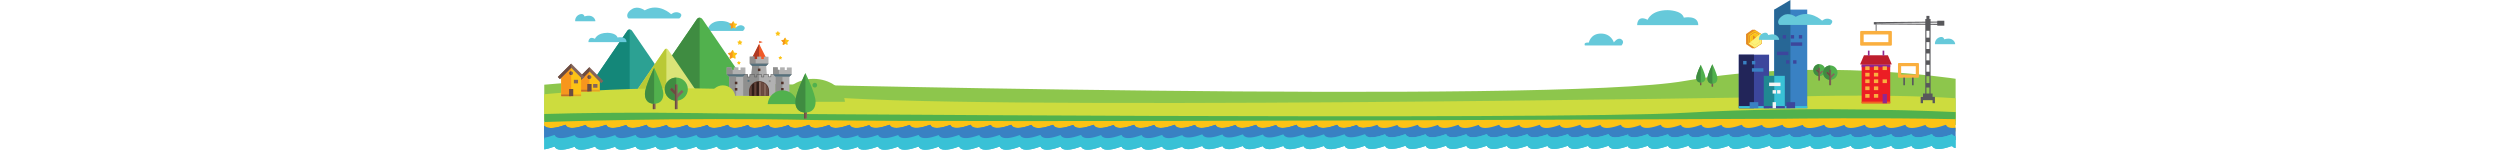 <svg height="240px" version="1.1" viewBox="0 0 4005 425" xmlns="http://www.w3.org/2000/svg">
<g fill="none" fill-rule="evenodd">
<g transform="translate(3409 84)">
<polygon points="25.706 0.378 18.055 0.378 0.727 12.542 0.758 41.117 18.055 52.994 25.775 52.994" fill="#E38B25"/>
<path d="m11.023 17.034 0.02 19.35 14.722 9.738 14.693-9.785-0.021-19.35-14.725-9.736-14.689 9.783zm-4.395 22.466-0.031-25.57 19.11-12.721 19.142 12.663 0.032 25.569-19.107 12.722-19.146-12.663z" fill="#FCC315"/>
<path d="m25.765 45.291-14.03-9.279-0.019-18.608 13.998-9.322 14.032 9.277 0.02 18.608-14.001 9.324zm-0.059-44.913-19.8 13.183 0.032 26.311 19.838 13.122 19.799-13.182-0.034-26.312-19.835-13.122zm0.062 46.574 0.765-0.509 14.001-9.324 0.617-0.411v-0.742l-0.02-18.609-1e-3 -0.743-0.62-0.41-14.032-9.277-0.767-0.506-0.764 0.509-13.998 9.322-0.619 0.411 2e-3 0.743 0.018 18.607 1e-3 0.744 0.62 0.409 14.03 9.279 0.767 0.507zm-0.059-44.913 18.45 12.206 0.031 24.825-18.416 12.263-18.453-12.206-0.03-24.825 18.418-12.263z" fill="#E38B25"/>
<polygon points="25.765 45.287 11.738 36.008 11.717 17.406 25.714 8.086 39.741 17.363 39.764 35.967" fill="#FCC315"/>
<polygon points="25.765 45.287 11.738 36.008 11.717 17.406 25.714 8.086 39.741 17.363 39.764 35.967" stroke="#E38B25" stroke-width="1.72"/>
<polygon points="25.764 43.891 12.789 35.309 12.77 18.104 25.717 9.483 38.689 18.065 38.712 35.27" fill="#FCC315"/>
<polygon points="25.764 43.891 12.789 35.309 12.77 18.104 25.717 9.483 38.689 18.065 38.712 35.27" stroke="#FCEA7A" stroke-width=".644"/>
<path d="m33.127 26.233-11.82-9.307c-0.146-0.117-0.333-0.127-0.491-0.031-0.156 0.095-0.255 0.28-0.255 0.484v18.616c0 0.201 0.099 0.39 0.255 0.484 0.07 0.042 0.147 0.065 0.222 0.065 0.095 0 0.189-0.035 0.269-0.098l11.82-9.311c0.129-0.103 0.205-0.271 0.205-0.451s-0.076-0.349-0.205-0.451" fill="#E28825"/>
<g transform="translate(8 11.914)" fill="#FCF179">
<polygon points="30.73 23.715 30.708 6.518 27.49 4.389 4.822 23.717 4.822 23.753 17.79 32.33"/>
<polygon points="36.174 2.876 32.283 0.303 27.561 4.33 30.786 6.465 30.805 23.764 17.789 32.434 4.745 23.807 4.745 23.783 0.004 27.824 17.797 39.596 36.206 27.339"/>
</g>
</g>
<path d="m4004.2 223.48s-390.47-61.026-767.28 5.944c-376.82 66.971-2755.2 5.059-2755.2 5.059s-262.32-15.277-481.33 5.818v96.481h4003.9v-113.3z" fill="#8DC64C"/>
<path d="m383.5 52.314s13-10.465 0-15.965-23 4-23 4-35-33.965-75-11c0 0-18.5-14-35.5-4s-16.5 22.43-10.5 26.965h144z" id="cloud-3" fill="#66C9DA"/>
<path d="m453.07 87.676h111.11s11.112-8.547 0-14.53c-11.111-5.984-23.076 7.264-23.076 7.264s-7.693-20.939-39.316-20.939c-31.625 0-36.752 21.367-36.752 21.367s-17.096-1.709-11.967 6.838" fill="#66C9DA"/>
<path d="m368.79 261.61-118.99-173.82c-3.908-5.706-10.242-5.708-14.147-3e-3l-118.99 173.82h252.13z" fill="#2CA193"/>
<path d="m145.28 57.993s-4.282-19.681-30.836-11.4c0 0-1.713-9.994-13.705-5.71-11.992 4.282-13.705 17.131-12.277 19.415h56.818v-2.305z" fill="#66C9DA"/>
<path d="m4002.8 122.99s-4.282-19.681-30.836-11.4c0 0-1.713-9.994-13.705-5.71-11.992 4.282-13.705 17.131-12.277 19.415h56.818v-2.305z" fill="#66C9DA"/>
<path d="m242.72 83.508c-2.561-9.995e-4 -5.119 1.425-7.072 4.277l-118.99 173.82h126.06v-178.1z" fill="#148779"/>
<path d="m590.99 261.61-141.34-206.47c-4.641-6.778-12.164-6.78-16.803-3e-3l-141.34 206.47h299.48z" fill="#51B14D"/>
<path d="m441.25 50.057c-3.041 0-6.082 1.693-8.4 5.082l-141.34 206.47h149.74v-211.55z" fill="#3F8C41"/>
<path d="m434.27 261.61-82.533-120.57c-2.711-3.957-7.104-3.959-9.813-2e-3l-82.537 120.57h174.88z" fill="#DAE477"/>
<path d="m346.83 138.07c-1.775 0-3.551 0.988-4.904 2.967l-82.537 120.57h87.441v-123.54z" fill="#B9C935"/>
<path d="m0.305 267.41s390.47-40.854 767.28 3.979c376.82 44.834 2755.2 3.387 2755.2 3.387s262.33-10.227 481.33 3.895v64.59h-4003.9v-75.851z" fill="#CDDC3E"/>
<path d="m233.7 119.61h-108s-0.5-19 18.5-9.5c0 0 5.998-17.102 35.5-17.051 0 0 24.838 0 28.5 13.276 0 0 25.5-5.225 25.5 13.275" fill="#66C9DA"/>
<path d="m2952.5 129.06h103.73s10.373-10.259 0-17.44c-10.373-7.182-21.544 8.72-21.544 8.72s-7.181-25.134-36.705-25.134-34.31 25.647-34.31 25.647-15.961-2.052-11.174 8.207" fill="#66C9DA"/>
<path d="m3274.2 71.369h-173.39s-0.802-30.504 29.702-15.252c0 0 9.629-27.454 56.995-27.373 0 0 39.876 0 45.757 21.313 0 0 40.938-8.389 40.938 21.312" fill="#66C9DA"/>
<path d="m407.72 252.9c0 18.11-14.682 32.792-32.793 32.792s-32.793-14.682-32.793-32.792c0-18.111 14.682-32.793 32.793-32.793s32.793 14.682 32.793 32.793" fill="#51B14D"/>
<path d="m374.92 220.11c-18.111 0-32.793 14.682-32.793 32.793 0 18.11 14.682 32.792 32.793 32.792v-65.585z" fill="#3F8C41"/>
<polygon points="371.08 309.69 378.77 309.69 378.77 239.69 371.08 239.69" fill="#84655A"/>
<polygon points="376.32 279.8 370.87 274.35 390.2 255.03 395.65 260.47" fill="#84655A"/>
<polygon points="377.77 264.25 372.33 269.69 356.86 254.22 362.3 248.78" fill="#84655A"/>
<polygon points="374.92 309.69 374.92 239.69 371.07 239.69 371.07 257.55 362.3 248.78 356.86 254.22 371.07 268.44 371.07 274.15 370.87 274.35 371.07 274.55 371.07 309.69" fill="#6C4D41"/>
<polygon points="308.44 309.69 316.14 309.69 316.14 239.69 308.44 239.69" fill="#84655A"/>
<polygon points="313.68 279.8 308.24 274.35 327.57 255.03 333.01 260.47" fill="#84655A"/>
<polygon points="315.14 264.25 309.69 269.69 294.22 254.22 299.67 248.78" fill="#84655A"/>
<polygon points="312.29 309.69 312.29 239.69 308.44 239.69 308.44 257.55 299.67 248.78 294.22 254.22 308.44 268.44 308.44 274.15 308.24 274.35 308.44 274.55 308.44 309.69" fill="#6C4D41"/>
<path d="m312.11 192.61s-26.166 52.721-26.166 73.88c0 16.421 8.275 27.786 26.166 27.786s26.164-11.365 26.164-27.786c0-21.159-26.164-73.88-26.164-73.88" fill="#51B14D"/>
<path d="m312.11 192.61s-26.166 52.721-26.166 73.88c0 16.421 8.275 27.786 26.166 27.786v-101.67z" fill="#3F8C41"/>
<path d="m3634.5 198.97c0 9.391-7.612 17.004-17.005 17.004-9.391 0-17.005-7.613-17.005-17.004 0-9.393 7.614-17.006 17.005-17.006 9.393 0 17.005 7.613 17.005 17.006" fill="#51B14D"/>
<path d="m3617.5 181.96c-9.392 0-17.005 7.613-17.005 17.006 0 9.39 7.613 17.004 17.005 17.004v-34.01z" fill="#3F8C41"/>
<polygon points="3615.5 228.42 3619.5 228.42 3619.5 192.12 3615.5 192.12" fill="#84655A"/>
<polygon points="3618.2 212.91 3615.4 210.09 3625.4 200.07 3628.2 202.89" fill="#84655A"/>
<polygon points="3618.9 204.85 3616.1 207.67 3608.1 199.65 3610.9 196.83" fill="#84655A"/>
<polygon points="3617.5 228.42 3617.5 192.12 3615.5 192.12 3615.5 201.38 3610.9 196.83 3608.1 199.65 3615.5 207.02 3615.5 209.99 3615.4 210.09 3615.5 210.19 3615.5 228.42" fill="#6C4D41"/>
<path d="m3669.2 206.14c0 11.316-9.175 20.49-20.491 20.49-11.319 0-20.491-9.174-20.491-20.49 0-11.318 9.172-20.492 20.491-20.492 11.316 0 20.491 9.174 20.491 20.492" fill="#51B14D"/>
<path d="m3648.7 185.65c-11.318 0-20.491 9.174-20.491 20.492 0 11.317 9.173 20.49 20.491 20.49v-40.982z" fill="#3F8C41"/>
<polygon points="3646.3 241.63 3651.1 241.63 3651.1 197.89 3646.3 197.89" fill="#84655A"/>
<polygon points="3649.6 222.95 3646.2 219.55 3658.3 207.47 3661.7 210.87" fill="#84655A"/>
<polygon points="3650.5 213.23 3647.1 216.63 3637.4 206.97 3640.8 203.56" fill="#84655A"/>
<polygon points="3648.7 241.63 3648.7 197.89 3646.3 197.89 3646.3 209.05 3640.8 203.56 3637.4 206.97 3646.3 215.85 3646.3 219.42 3646.2 219.55 3646.3 219.67 3646.3 241.63" fill="#6C4D41"/>
<polygon points="3312.4 245.81 3316.5 245.81 3316.5 207.8 3312.4 207.8" fill="#84655A"/>
<polygon points="3315.2 229.58 3312.2 226.62 3322.7 216.13 3325.7 219.09" fill="#84655A"/>
<polygon points="3316 221.14 3313 224.09 3304.6 215.69 3307.6 212.74" fill="#84655A"/>
<polygon points="3314.4 245.81 3314.4 207.8 3312.4 207.8 3312.4 217.5 3307.6 212.74 3304.6 215.69 3312.4 223.41 3312.4 226.52 3312.2 226.62 3312.4 226.73 3312.4 245.81" fill="#6C4D41"/>
<path d="m3314.3 182.24s-14.208 28.628-14.208 40.116c0 8.916 4.493 15.088 14.208 15.088 9.714 0 14.207-6.172 14.207-15.088 0-11.488-14.207-40.116-14.207-40.116" fill="#51B14D"/>
<path d="m3314.3 182.24s-14.208 28.628-14.208 40.116c0 8.916 4.493 15.088 14.208 15.088v-55.204z" fill="#3F8C41"/>
<polygon points="3279.6 241.79 3283.4 241.79 3283.4 207.05 3279.6 207.05" fill="#84655A"/>
<polygon points="3282.2 226.95 3279.5 224.25 3289.1 214.66 3291.8 217.36" fill="#84655A"/>
<polygon points="3282.9 219.24 3280.2 221.94 3272.5 214.26 3275.2 211.56" fill="#84655A"/>
<polygon points="3281.5 241.79 3281.5 207.05 3279.6 207.05 3279.6 215.91 3275.2 211.56 3272.5 214.26 3279.6 221.32 3279.6 224.15 3279.5 224.25 3279.6 224.35 3279.6 241.79" fill="#6C4D41"/>
<path d="m3281.4 183.68s-12.985 26.165-12.985 36.666c0 8.148 4.106 13.789 12.985 13.789s12.985-5.641 12.985-13.789c0-10.501-12.985-36.666-12.985-36.666" fill="#51B14D"/>
<path d="m3281.4 183.68s-12.985 26.165-12.985 36.666c0 8.148 4.106 13.789 12.985 13.789v-50.455z" fill="#3F8C41"/>
<polygon points="99.09 230.58 128.56 200.47 158.04 230.58 158.04 259.42 99.09 259.42" fill="#FCC315"/>
<polygon points="128.56 200.47 99.09 230.58 99.09 259.42 128.56 259.42" fill="#F7961D"/>
<polygon points="128.56 202.76 161.94 236.13 168.12 229.95 128.56 190.4 89.01 229.95 95.19 236.13" fill="#84655A"/>
<polygon points="99.09 259.42 158.04 259.42 158.04 254.55 99.09 254.55" fill="#E1A427"/>
<polygon points="99.09 259.42 128.56 259.42 128.56 254.55 99.09 254.55" fill="#C46E28"/>
<polygon points="122.43 259.42 134.7 259.42 134.7 238.33 122.43 238.33" fill="#6C4D41"/>
<path d="m134.11 218.81c0 3.063-2.481 5.545-5.544 5.545-3.062 0-5.544-2.482-5.544-5.545s2.482-5.544 5.544-5.544c3.063 0 5.544 2.481 5.544 5.544" fill="#84655A"/>
<polygon points="139.03 248.88 151.3 248.88 151.3 238.33 139.03 238.33" fill="#84655A"/>
<path d="m128.56 213.26c-3.063 1e-3 -5.544 2.481-5.544 5.544 0 3.062 2.481 5.544 5.544 5.545v-11.089z" fill="#6C4D41"/>
<polygon points="128.56 190.4 89.01 229.95 95.19 236.13 128.56 202.76" fill="#6C4C41"/>
<path d="m4004.2 317.97s-390.47-19.681-767.29 1.918c-376.82 21.598-2755.2 1.631-2755.2 1.631s-262.33-4.926-481.33 1.877v31.115h4003.9v-36.541z" fill="#51B14D"/>
<path d="m0.305 346.17s383.24-14.037 767.29-5.6c377.5 8.295 2755.2-3.806 2755.2-3.806s262.33-3.602 481.33 1.371v34.744h-4004.2l0.305-26.709z" fill="#FCC315"/>
<polygon points="3489.8 306.94 3583.3 306.94 3583.3 27.209 3489.8 27.209" fill="#3981C3"/>
<polygon points="3535.6 306.94 3489.8 306.94 3489.8 27.209 3535.6 -3e-4" fill="#276796"/>
<polygon points="3460 306.94 3519.7 306.94 3519.7 215.15 3460 215.15" fill="#39C1D6"/>
<polygon points="3389.2 306.94 3475.1 306.94 3475.1 155.05 3389.2 155.05" fill="#3C469C"/>
<polygon points="3519.6 306.94 3583.3 306.94 3583.3 300.94 3519.6 300.94" fill="#39C1D6"/>
<polygon points="3389.2 306.94 3432.2 306.94 3432.2 155.05 3389.2 155.05" fill="#222559"/>
<polygon points="3460 306.94 3489.8 306.94 3489.8 215.15 3460 215.15" fill="#208892"/>
<polygon points="3460 306.94 3519.7 306.94 3519.7 300.94 3460 300.94" fill="#3C469C"/>
<polygon points="3389.2 306.94 3459.6 306.94 3459.6 300.94 3389.2 300.94" fill="#39C1D6"/>
<polygon points="3559.5 109.35 3569 109.35 3569 99.53 3559.5 99.53" fill="#3C469C"/>
<polygon points="3536.6 129.96 3569 129.96 3569 120.14 3536.6 120.14" fill="#3C469C"/>
<polygon points="3497.5 156.42 3529.9 156.42 3529.9 146.6 3497.5 146.6" fill="#3C469C"/>
<polygon points="3536.6 109.35 3546.1 109.35 3546.1 99.53 3536.6 99.53" fill="#3C469C"/>
<polygon points="3513.7 109.35 3523.3 109.35 3523.3 99.53 3513.7 99.53" fill="#3C469C"/>
<polygon points="3426.4 203.36 3458.8 203.36 3458.8 193.54 3426.4 193.54" fill="#3981C3"/>
<polygon points="3426.4 182.75 3435.9 182.75 3435.9 172.93 3426.4 172.93" fill="#3981C3"/>
<polygon points="3419.9 306.94 3444.4 306.94 3444.4 289.79 3419.9 289.79" fill="#3981C3"/>
<polygon points="3524.3 306.94 3548.9 306.94 3548.9 289.79 3524.3 289.79" fill="#3C469C"/>
<polygon points="3401.5 182.75 3411.1 182.75 3411.1 172.93 3401.5 172.93" fill="#3981C3"/>
<polygon points="3523.3 180.69 3532.8 180.69 3532.8 170.87 3523.3 170.87" fill="#3C469C"/>
<polygon points="3475.1 244.18 3507.5 244.18 3507.5 234.37 3475.1 234.37" fill="#F4F4F4"/>
<polygon points="3497.9 265.51 3507.5 265.51 3507.5 255.7 3497.9 255.7" fill="#F4F4F4"/>
<polygon points="3485.1 265.51 3494.6 265.51 3494.6 255.7 3485.1 255.7" fill="#F4F4F4"/>
<polygon points="3485.1 306.94 3494.6 306.94 3494.6 289.79 3485.1 289.79" fill="#F4F4F4"/>
<polygon points="3543.2 180.69 3552.8 180.69 3552.8 170.87 3543.2 170.87" fill="#3C469C"/>
<path d="m3504.6 70.642h144s13-10.465 0-15.965-23 4-23 4-35-33.965-75-11c0 0-18.5-14-35.5-4s-16.5 22.43-10.5 26.965" fill="#66C9DA"/>
<path d="m3503.5 110.88s-4.282-19.681-30.836-11.4c0 0-1.713-9.994-13.705-5.71-11.992 4.282-13.704 17.131-12.277 19.415h56.818v-2.305z" fill="#66C9DA"/>
<polygon points="3777.5 87.816 3779.9 87.816 3779.9 69.278 3777.5 69.278" fill="#58585B"/>
<polygon points="3737.7 293.09 3818.7 293.09 3818.7 182.73 3737.7 182.73" fill="#EC1D24"/>
<polygon points="3737.7 190.6 3818.7 190.6 3818.7 182.73 3737.7 182.73" fill="#91278F"/>
<polygon points="3823.2 182.73 3733.2 182.73 3744.2 156.86 3812.2 156.86" fill="#BE1E2D"/>
<polygon points="3797.1 198.71 3809.4 198.71 3809.4 188.17 3797.1 188.17" fill="#FAAF3F"/>
<polygon points="3772.5 198.71 3784.7 198.71 3784.7 188.17 3772.5 188.17" fill="#FAAF3F"/>
<polygon points="3747.9 198.71 3760.1 198.71 3760.1 188.17 3747.9 188.17" fill="#FAAF3F"/>
<polygon points="3797.1 235.71 3809.4 235.71 3809.4 225.17 3797.1 225.17" fill="#FAAF3F"/>
<polygon points="3772.5 235.71 3784.7 235.71 3784.7 225.17 3772.5 225.17" fill="#FAAF3F"/>
<polygon points="3747.9 235.71 3760.1 235.71 3760.1 225.17 3747.9 225.17" fill="#FAAF3F"/>
<polygon points="3772.5 255.71 3784.7 255.71 3784.7 245.17 3772.5 245.17" fill="#FAAF3F"/>
<polygon points="3747.9 255.71 3760.1 255.71 3760.1 245.17 3747.9 245.17" fill="#FAAF3F"/>
<polygon points="3772.5 277.27 3784.7 277.27 3784.7 266.73 3772.5 266.73" fill="#FAAF3F"/>
<polygon points="3747.9 277.27 3760.1 277.27 3760.1 266.73 3747.9 266.73" fill="#FAAF3F"/>
<polygon points="3772.5 217.04 3784.7 217.04 3784.7 206.5 3772.5 206.5" fill="#FAAF3F"/>
<polygon points="3747.9 217.04 3760.1 217.04 3760.1 206.5 3747.9 206.5" fill="#FAAF3F"/>
<polygon points="3737.7 293.09 3818.7 293.09 3818.7 288.22 3737.7 288.22" fill="#F16522"/>
<polygon points="3797.1 293.09 3809.4 293.09 3809.4 266.68 3797.1 266.68" fill="#91278F"/>
<polygon points="3797.1 157.86 3801.8 157.86 3801.8 143.65 3797.1 143.65" fill="#91278F"/>
<polygon points="3755.4 157.86 3760.1 157.86 3760.1 143.65 3755.4 143.65" fill="#91278F"/>
<path d="m3820.6 87.816h-84.33c-1.566 0-2.835 1.27-2.835 2.835v36c0 1.565 1.269 2.834 2.835 2.834h84.33c1.565 0 2.835-1.269 2.835-2.834v-36c0-1.565-1.27-2.835-2.835-2.835zm-77.165 31.669h70v-21.669h-70v21.669z" fill="#FAAF3F"/>
<polygon points="3921.4 54.819 3930 54.819 3930 45.048 3921.4 45.048" fill="#58585B"/>
<path d="m3779.6 66.275 173.57 1.319v-3.502l-173.57 1.607v0.576zm176.51 4.28-179.44-1.364v-6.403l179.44-1.66v9.427z" fill="#58585B"/>
<polygon points="3952.3 72.827 3972.2 72.827 3972.2 58.857 3952.3 58.857" fill="#58585B"/>
<polygon points="3772.2 69.278 3778.6 69.278 3778.6 62.747 3772.2 62.747" fill="#58585B"/>
<path d="m3921.4 106.83h8.62v-19.544h-8.62v19.544zm0 32.199h8.62v-19.543h-8.62v19.543zm0 32.201h8.62v-19.544h-8.62v19.544zm0 32.2h8.62v-19.543h-8.62v19.543zm0 32.199h8.62v-19.543h-8.62v19.543zm-3.185-181.64v213.58h3.185v-19.288h8.62v19.288h3.186v-213.58h-14.991z" fill="#58585B"/>
<polygon points="3938.9 274.77 3938.9 265.35 3911.7 265.35 3911.7 274.77 3905.1 274.77 3905.1 283.88 3905.1 284.19 3905.1 292.76 3911.7 292.76 3911.7 284.19 3938.9 284.19 3938.9 292.76 3945.5 292.76 3945.5 284.19 3945.5 283.88 3945.5 274.77" fill="#58585B"/>
<path d="m3898.4 178.78h-55.808c-1.036 0-1.876 1.27-1.876 2.835v36c0 1.565 0.84 2.834 1.876 2.834h55.808c1.036 0 1.876-1.269 1.876-2.834v-36c0-1.565-0.84-2.835-1.876-2.835zm-48.684 32.669h41.56v-23.669h-41.56v23.669z" fill="#FAAF3F"/>
<polygon points="3880.5 241.86 3885.2 241.86 3885.2 220.28 3880.5 220.28" fill="#58585B"/>
<polygon points="3855.9 241.86 3860.5 241.86 3860.5 220.28 3855.9 220.28" fill="#58585B"/>
<path d="m853.43 288.82c-3.233-36.391-42.043-65.133-89.473-65.133-47.429 0-86.24 28.742-89.471 65.133h178.94z" fill="#8DC64C"/>
<polygon points="636.5 271.77 583.39 271.77 590.26 186.8 629.91 186.8" fill="#B1B1B1"/>
<polygon points="610.09 271.77 581.81 271.77 590.26 187.2 610.09 187.2" fill="#8F8F8E"/>
<polygon points="656.19 211.46 643.28 211.46 643.28 217.96 636.6 217.96 636.6 211.46 623.32 211.46 623.32 218.33 616.63 218.33 616.63 211.46 603.54 211.46 603.54 218.33 596.95 218.33 596.95 211.46 583.67 211.46 583.67 218.33 577.26 218.33 577.26 211.46 563.98 211.46 563.98 218.33 563.98 237.74 563.98 271.77 656.19 271.77" fill="#B1B1B1"/>
<polygon points="603.54 211.46 603.54 218.33 596.95 218.33 596.95 211.46 583.67 211.46 583.67 218.33 577.26 218.33 577.26 211.46 564.47 211.46 564.47 271.77 610.09 271.77 610.09 211.46" fill="#8F8F8E"/>
<polygon points="632.3 169.07 587.59 169.07 609.94 124.56" fill="#F05A28"/>
<polygon points="609.63 169.07 587.59 169.07 609.94 124.56" fill="#AE3A24"/>
<polygon points="636.5 180.3 629.91 186.8 590.26 186.8 583.39 180.3 583.39 160.52 596.12 160.52 596.12 167.48 604.27 167.48 604.27 160.52 615.99 160.52 615.99 168.12 623.31 168.12 623.31 160.89 636.5 160.89" fill="#B1B1B1"/>
<polygon points="600.19 180.2 600.19 167.48 596.73 167.48 596.73 160.52 583.27 160.52 583.27 180.3 590.14 186.8 629.79 186.8 636.39 180.3 636.39 180.2" fill="#8F8F8E"/>
<polygon points="583.39 180.56 583.39 180.67 590.25 187.17 629.91 187.17 636.5 180.67 636.5 180.56" fill="#57717D"/>
<polygon points="571.06 210.83 564.47 217.33 524.82 217.33 517.95 210.83 517.95 191.05 531.41 191.05 531.41 198.01 538.1 198.01 538.1 191.05 551.28 191.05 551.28 198.65 557.14 198.65 557.14 191.41 571.06 191.41" fill="#B1B1B1"/>
<polygon points="534.87 210.72 534.87 198.01 531.41 198.01 531.41 191.05 517.95 191.05 517.95 210.83 524.82 217.33 564.47 217.33 571.06 210.83 571.06 210.72" fill="#8F8F8E"/>
<polygon points="610.13 122.82 610.13 115.96 620.24 119.39" fill="#F05A28"/>
<polygon points="656.2 271.77 695.85 271.77 695.85 217.33 656.2 217.33" fill="#B1B1B1"/>
<polygon points="656.2 271.77 676.02 271.77 676.02 217.33 656.2 217.33" fill="#8F8F8E"/>
<polyline points="656.19 211.46 643.28 211.46 643.28 217.96 636.6 217.96 636.6 211.46 623.32 211.46 623.32 218.33 616.63 218.33 616.63 211.46 603.54 211.46 603.54 218.33 596.95 218.33 596.95 211.46 583.67 211.46 583.67 218.33 577.26 218.33 577.26 211.46 563.98 211.46" stroke="#4F4F4F" stroke-width="1.465"/>
<polygon points="524.82 271.77 564.47 271.77 564.47 217.33 524.82 217.33" fill="#B1B1B1"/>
<polygon points="517.95 210.72 517.95 210.83 524.82 217.33 564.47 217.33 571.06 210.83 571.06 210.72" fill="#57717D"/>
<polygon points="524.95 271.77 544.78 271.77 544.78 217.33 524.95 217.33" fill="#8F8F8E"/>
<polygon points="702.44 210.83 695.85 217.33 656.19 217.33 649.33 210.83 649.33 191.05 662.79 191.05 662.79 198.01 669.47 198.01 669.47 191.05 682.66 191.05 682.66 198.65 688.52 198.65 688.52 191.41 702.44 191.41" fill="#B1B1B1"/>
<polygon points="666.24 210.72 666.24 198.01 662.79 198.01 662.79 191.05 649.33 191.05 649.33 210.83 656.19 217.33 695.85 217.33 702.44 210.83 702.44 210.72" fill="#8F8F8E"/>
<path d="m638.11 257.85c0-15.309-12.66-27.717-28.277-27.717-15.619 0-28.28 12.408-28.28 27.717v13.922h56.556v-13.895c0-9e-3 1e-3 -0.017 1e-3 -0.027" fill="#4F3027"/>
<polygon points="649.33 210.72 649.33 210.83 656.19 217.33 695.85 217.33 702.44 210.83 702.44 210.72" fill="#57717D"/>
<path d="m609.45 271.77h6.587v-39.104c-1.991-0.478-4.067-0.738-6.206-0.738-0.127 0-0.253 8e-3 -0.381 0.01v39.832z" fill="#85665A"/>
<path d="m622.9 271.77h6.587v-31.123c-1.893-2.09-4.117-3.87-6.587-5.272v36.395z" fill="#85665A"/>
<path d="m589.14 241.87c-3.644 4.541-5.827 10.303-5.827 16.578v13.32h5.827v-29.898z" fill="#634339"/>
<path d="m602.59 232.94c-2.344 0.664-4.557 1.637-6.587 2.88v35.952h6.587v-38.832z" fill="#634339"/>
<path d="m629.63 240.8v30.965h6.725v-13.297-0.023c0-6.777-2.545-12.957-6.725-17.645" fill="#6C4C41"/>
<path d="m622.76 235.29c-2.044-1.145-4.254-2.025-6.587-2.598v39.073h6.587v-36.475z" fill="#6C4C41"/>
<path d="m602.72 271.77h6.587v-39.828c-2.278 0.043-4.484 0.373-6.587 0.957v38.871z" fill="#2F1D18"/>
<path d="m589.27 271.77h6.587v-35.863c-2.505 1.556-4.732 3.513-6.587 5.789v30.074z" fill="#2F1D18"/>
<polygon points="541.08 238.99 548.21 238.99 548.21 231.76 541.08 231.76" fill="#4F3027"/>
<polygon points="541.08 256.82 548.21 256.82 548.21 249.58 541.08 249.58" fill="#4F3027"/>
<polygon points="672.32 238.99 679.45 238.99 679.45 231.76 672.32 231.76" fill="#4F3027"/>
<polygon points="637.38 232.85 642.73 232.85 642.73 227.41 637.38 227.41" fill="#8F8F8E"/>
<polygon points="577.18 232 582.54 232 582.54 226.57 577.18 226.57" fill="#57717D"/>
<polygon points="606.52 201.72 613.65 201.72 613.65 194.49 606.52 194.49" fill="#4F3027"/>
<polygon points="672.32 256.82 679.45 256.82 679.45 249.58 672.32 249.58" fill="#4F3027"/>
<path d="m542.33 274.99c-1.271-18.351-16.553-32.845-35.227-32.845-18.673 0-33.955 14.494-35.226 32.845h70.453z" fill="#CDDC3E"/>
<path d="m718.38 295.48c-1.521-21.913-19.767-39.222-42.066-39.222-22.3 0-40.546 17.309-42.066 39.222h84.132z" fill="#51B14D"/>
<path d="m774.59 241.09c0.287 3.712-2.489 6.955-6.201 7.243-3.714 0.287-6.956-2.49-7.243-6.203-0.288-3.713 2.489-6.955 6.202-7.242s6.955 2.489 7.242 6.202" fill="#51B14D"/>
<g transform="translate(522 142)">
<path d="m25.44 9.36c-0.199-0.611-0.727-1.057-1.363-1.149l-6.7-0.974-2.997-6.07c-0.284-0.577-0.871-0.942-1.513-0.942-0.643 0-1.23 0.365-1.514 0.942l-2.997 6.07-6.699 0.974c-0.637 0.092-1.164 0.538-1.363 1.149-0.199 0.61-0.034 1.281 0.427 1.729l4.849 4.727-1.145 6.673c-0.108 0.634 0.153 1.273 0.672 1.651 0.294 0.214 0.643 0.323 0.992 0.323 0.269 0 0.539-0.064 0.787-0.195l5.991-3.15 5.991 3.15c0.247 0.131 0.518 0.195 0.786 0.195 0.35 0 0.698-0.109 0.992-0.323 0.52-0.378 0.781-1.017 0.672-1.651l-1.143-6.673 4.847-4.727c0.461-0.448 0.626-1.119 0.428-1.729" fill="#FCC315"/>
<path d="m12.732 0.244c-0.588 0.047-1.116 0.387-1.38 0.922l-2.997 6.07-6.699 0.974c-0.637 0.093-1.164 0.538-1.363 1.149s-0.034 1.281 0.427 1.73l4.849 4.726-1.145 6.673c-0.108 0.634 0.153 1.274 0.672 1.652 0.294 0.213 0.643 0.322 0.992 0.322 0.269 0 0.539-0.064 0.787-0.195l5.857-3.08v-20.943z" fill="#F7961D"/>
</g>
<path d="m562.14 118.59c-0.11-0.338-0.401-0.584-0.753-0.635l-3.698-0.537-1.654-3.351c-0.158-0.319-0.481-0.52-0.835-0.52-0.356 0-0.68 0.201-0.836 0.52l-1.655 3.351-3.698 0.537c-0.351 0.051-0.643 0.297-0.753 0.635-0.109 0.337-0.018 0.707 0.236 0.955l2.677 2.609-0.632 3.684c-0.06 0.35 0.084 0.703 0.372 0.911 0.161 0.118 0.354 0.178 0.546 0.178 0.149 0 0.297-0.035 0.434-0.107l3.309-1.74 3.306 1.74c0.137 0.072 0.286 0.107 0.434 0.107 0.193 0 0.386-0.06 0.548-0.178 0.287-0.208 0.431-0.561 0.371-0.911l-0.631-3.684 2.676-2.609c0.255-0.248 0.345-0.618 0.236-0.955" fill="#FCC315"/>
<g transform="translate(526 60)">
<path d="m21.178 8.21c-0.167-0.509-0.606-0.881-1.137-0.958l-5.587-0.812-2.499-5.061c-0.236-0.481-0.724-0.785-1.261-0.785s-1.024 0.304-1.262 0.785l-2.498 5.061-5.587 0.812c-0.53 0.077-0.971 0.449-1.136 0.958-0.166 0.509-0.029 1.069 0.356 1.442l4.043 3.942-0.954 5.564c-0.091 0.528 0.126 1.062 0.559 1.377 0.246 0.178 0.537 0.268 0.827 0.268 0.225 0 0.449-0.053 0.656-0.161l4.996-2.627 4.996 2.627c0.206 0.108 0.431 0.161 0.654 0.161 0.292 0 0.583-0.09 0.828-0.268 0.434-0.315 0.652-0.849 0.561-1.377l-0.953-5.564 4.041-3.942c0.385-0.373 0.522-0.933 0.357-1.442" fill="#FCC315"/>
<path d="m10.583 0.61c-0.491 0.04-0.931 0.322-1.151 0.77l-2.498 5.061-5.587 0.812c-0.531 0.077-0.971 0.449-1.136 0.958-0.166 0.508-0.029 1.069 0.355 1.442l4.043 3.941-0.954 5.565c-0.091 0.527 0.127 1.061 0.56 1.377 0.246 0.178 0.537 0.267 0.827 0.267 0.225 0 0.449-0.052 0.655-0.161l4.886-2.568v-17.464z" fill="#F7961D"/>
</g>
<g transform="translate(673 107)">
<path d="m21.356 7.623c-0.167-0.51-0.606-0.881-1.137-0.957l-5.587-0.813-2.499-5.062c-0.236-0.48-0.724-0.784-1.261-0.784-0.536 0-1.025 0.304-1.262 0.784l-2.498 5.062-5.587 0.813c-0.53 0.076-0.971 0.447-1.137 0.957-0.165 0.51-0.028 1.069 0.357 1.442l4.043 3.942-0.954 5.563c-0.091 0.53 0.127 1.063 0.559 1.377 0.245 0.178 0.537 0.27 0.827 0.27 0.225 0 0.45-0.054 0.656-0.162l4.996-2.627 4.996 2.627c0.206 0.108 0.431 0.162 0.654 0.162 0.292 0 0.583-0.092 0.828-0.27 0.434-0.314 0.652-0.847 0.561-1.377l-0.953-5.563 4.041-3.942c0.385-0.373 0.522-0.932 0.357-1.442" fill="#FCC315"/>
<path d="m10.761 0.024c-0.491 0.039-0.931 0.322-1.151 0.768l-2.498 5.062-5.587 0.813c-0.531 0.076-0.971 0.447-1.137 0.957-0.165 0.509-0.028 1.069 0.356 1.442l4.043 3.941-0.954 5.564c-0.091 0.529 0.128 1.062 0.56 1.377 0.245 0.178 0.537 0.269 0.827 0.269 0.225 0 0.45-0.053 0.655-0.162l4.886-2.568v-17.463z" fill="#F7961D"/>
</g>
<path d="m669.28 92.721-3.675-0.535-1.643-3.329c-0.157-0.316-0.477-0.517-0.831-0.517-0.352 0-0.673 0.201-0.83 0.517l-1.643 3.329-3.675 0.535c-0.349 0.05-0.638 0.294-0.747 0.629-0.108 0.335-0.019 0.703 0.234 0.949l2.66 2.592-0.628 3.66c-0.06 0.348 0.084 0.698 0.368 0.905 0.161 0.118 0.353 0.177 0.544 0.177 0.148 0 0.296-0.035 0.431-0.106l3.286-1.728 3.287 1.728c0.135 0.071 0.283 0.106 0.429 0.106 0.193 0 0.384-0.059 0.545-0.177 0.285-0.207 0.429-0.557 0.369-0.905l-0.627-3.66 2.658-2.592c0.254-0.246 0.343-0.614 0.235-0.949-0.109-0.335-0.398-0.579-0.747-0.629z" fill="#FCC315"/>
<path d="m674.6 162.05-2.707-0.394-1.211-2.453c-0.115-0.233-0.35-0.379-0.611-0.379-0.26 0-0.497 0.146-0.611 0.379l-1.211 2.453-2.708 0.394c-0.257 0.037-0.47 0.217-0.55 0.463-0.08 0.248-0.014 0.52 0.173 0.699l1.959 1.91-0.463 2.697c-0.044 0.256 0.061 0.514 0.271 0.667 0.118 0.086 0.26 0.131 0.401 0.131 0.109 0 0.217-0.027 0.318-0.08l2.421-1.272 2.421 1.272c0.099 0.053 0.209 0.08 0.316 0.08 0.142 0 0.283-0.045 0.402-0.131 0.21-0.153 0.316-0.411 0.272-0.667l-0.462-2.697 1.957-1.91c0.189-0.179 0.254-0.451 0.174-0.699-0.081-0.246-0.294-0.426-0.551-0.463z" fill="#FCC315"/>
<path d="m557.05 176.36-2.707-0.393-1.211-2.454c-0.115-0.232-0.35-0.379-0.611-0.379-0.26 0-0.497 0.147-0.611 0.379l-1.211 2.454-2.708 0.393c-0.257 0.037-0.47 0.218-0.55 0.464-0.08 0.247-0.014 0.519 0.173 0.699l1.959 1.91-0.463 2.696c-0.044 0.256 0.061 0.515 0.271 0.668 0.118 0.086 0.26 0.13 0.401 0.13 0.109 0 0.217-0.027 0.318-0.08l2.421-1.271 2.421 1.271c0.099 0.053 0.209 0.08 0.316 0.08 0.142 0 0.283-0.044 0.402-0.13 0.21-0.153 0.316-0.412 0.272-0.668l-0.462-2.696 1.957-1.91c0.188-0.18 0.254-0.452 0.174-0.699-0.081-0.246-0.294-0.427-0.551-0.464z" fill="#FCC315"/>
<polygon points="48.522 218.98 76.744 190.15 104.97 218.98 104.97 272.76 48.522 272.76" fill="#FCC315"/>
<polygon points="76.743 190.15 48.521 218.98 48.521 272.76 76.743 272.76" fill="#F7961D"/>
<polygon points="76.743 192.34 108.7 224.3 114.62 218.38 76.743 180.51 38.869 218.38 44.785 224.3" fill="#84655A"/>
<polygon points="48.522 272.76 104.97 272.76 104.97 268.1 48.522 268.1" fill="#E1A427"/>
<polygon points="48.522 272.76 76.744 272.76 76.744 268.1 48.522 268.1" fill="#C46E28"/>
<polygon points="70.869 272.76 82.617 272.76 82.617 252.56 70.869 252.56" fill="#6C4D41"/>
<path d="m82.052 207.71c0 2.933-2.376 5.31-5.309 5.31-2.932 0-5.307-2.377-5.307-5.31s2.375-5.309 5.307-5.309c2.933 0 5.309 2.376 5.309 5.309" fill="#84655A"/>
<polygon points="84.438 236.5 96.185 236.5 96.185 226.4 84.438 226.4" fill="#84655A"/>
<path d="m76.743 202.4c-2.933 1e-3 -5.308 2.376-5.308 5.309 0 2.932 2.375 5.307 5.308 5.309v-10.618z" fill="#6C4D41"/>
<polygon points="76.743 180.51 38.869 218.38 44.785 224.3 76.743 192.34" fill="#6C4C41"/>
<polygon points="737.31 336.11 745.78 336.11 745.78 259.17 737.31 259.17" fill="#84655A"/>
<polygon points="743.08 303.26 737.1 297.27 758.34 276.03 764.32 282.01" fill="#84655A"/>
<polygon points="744.68 286.17 738.69 292.15 721.69 275.14 727.68 269.16" fill="#84655A"/>
<polygon points="741.54 336.11 741.54 259.17 737.32 259.17 737.32 278.8 727.68 269.16 721.69 275.14 737.32 290.77 737.32 297.05 737.1 297.27 737.32 297.49 737.32 336.11" fill="#6C4D41"/>
<path d="m741.35 207.42s-28.76 57.949-28.76 81.205c0 18.049 9.095 30.541 28.76 30.541s28.76-12.492 28.76-30.541c0-23.256-28.76-81.205-28.76-81.205" fill="#51B14D"/>
<path d="m741.35 207.42s-28.76 57.949-28.76 81.205c0 18.049 9.095 30.541 28.76 30.541v-111.75z" fill="#3F8C41"/>
<path d="m4004.2 362.35c-24.293 3.383-26.763-7.606-26.763-7.606s-0.236-1.098-3.271 0c-50.992 18.431-55.031 0-55.031 0s0.238-0.766-1.866 0c-50.91 18.524-55.033 0-55.033 0s-0.234-1.098-3.269 0c-50.994 18.431-55.033 0-55.033 0s0.05-0.557-1.474 0c-50.854 18.587-55.032 0-55.032 0s-0.235-1.098-3.272 0c-50.992 18.431-55.031 0-55.031 0s0.239-0.766-1.865 0c-50.91 18.524-55.032 0-55.032 0s-0.234-1.098-3.271 0c-27.086 9.791-41.817 9.424-49.674 6.93v-0.118c-7.289-2.314-8.301-6.875-8.301-6.875s-0.57-0.615-2.258 0c-50.863 18.576-55.031 0-55.031 0s-0.234-1.098-3.271 0c-50.993 18.432-55.032 0-55.032 0s0.239-0.766-1.865 0c-50.91 18.524-55.031 0-55.031 0s-0.234-1.098-3.272 0c-50.992 18.432-55.031 0-55.031 0s0.049-0.557-1.474 0c-50.854 18.588-55.034 0-55.034 0s-0.234-1.098-3.271 0c-50.992 18.432-55.031 0-55.031 0s0.24-0.766-1.866 0c-50.908 18.524-55.031 0-55.031 0s-0.234-1.098-3.271 0c-50.992 18.432-55.032 0-55.032 0v0.067c-50.695 18.742-55.019-4e-3 -55.019-4e-3s-0.233-1.098-3.27 0c-50.992 18.431-55.033 0-55.033 0s0.24-0.766-1.863 0c-50.912 18.524-55.033 0-55.033 0s-0.234-1.098-3.27 0c-50.992 18.431-55.033 0-55.033 0s0.049-0.557-1.474 0c-50.855 18.587-55.033 0-55.033 0s-0.233-1.098-3.269 0c-50.993 18.431-55.034 0-55.034 0s0.241-0.766-1.863 0c-50.912 18.524-55.033 0-55.033 0s-0.233-1.098-3.271 0c-50.992 18.431-55.031 0-55.031 0s-0.571-0.616-2.258 0c-50.864 18.576-55.031 0-55.031 0s-0.235-1.098-3.271 0c-50.993 18.431-55.033 0-55.033 0s0.24-0.766-1.864 0c-50.91 18.524-55.032 0-55.032 0s-0.234-1.098-3.272 0c-50.992 18.431-55.03 0-55.03 0s0.048-0.557-1.475 0c-50.854 18.587-55.033 0-55.033 0s-0.234-1.098-3.271 0c-50.992 18.431-55.031 0-55.031 0s0.239-0.766-1.866 0c-20.686 7.527-33.647 8.937-41.746 7.958v32.903l847.76 3.676v-0.063l461.36-3.934 432.65 1.876v-34.81z" fill="#3981C3"/>
<path id="a" d="m2305.6 354.68v0.067c-50.695 18.742-55.02-5e-3 -55.02-5e-3s-0.232-1.097-3.269 0c-50.992 18.432-55.033 0-55.033 0s0.24-0.765-1.864 0c-50.912 18.525-55.033 0-55.033 0s-0.233-1.097-3.269 0c-50.992 18.432-55.033 0-55.033 0s0.048-0.556-1.474 0c-50.856 18.588-55.033 0-55.033 0s-0.234-1.097-3.27 0c-50.992 18.432-55.033 0-55.033 0s0.24-0.765-1.863 0c-50.911 18.525-55.034 0-55.034 0s-0.233-1.097-3.27 0c-50.992 18.432-55.032 0-55.032 0s-0.571-0.615-2.257 0c-50.864 18.577-55.031 0-55.031 0s-0.236-1.097-3.272 0c-50.992 18.432-55.032 0-55.032 0s0.239-0.765-1.864 0c-50.91 18.525-55.033 0-55.033 0s-0.234-1.097-3.271 0c-50.992 18.432-55.031 0-55.031 0s0.05-0.556-1.475 0c-50.853 18.588-55.032 0-55.032 0s-0.234-1.097-3.272 0c-50.992 18.432-55.031 0-55.031 0s0.239-0.765-1.865 0c-50.909 18.525-55.031 0-55.031 0s-0.235-1.097-3.272 0c-27.086 9.792-41.816 9.425-49.674 6.931v-0.118c-7.289-2.314-8.3-6.875-8.3-6.875s-0.571-0.615-2.258 0c-50.864 18.576-55.031 0-55.031 0s-0.235-1.098-3.272 0c-50.992 18.432-55.031 0-55.031 0s0.238-0.766-1.865 0c-50.911 18.524-55.032 0-55.032 0s-0.234-1.098-3.271 0c-50.992 18.432-55.031 0-55.031 0s0.048-0.557-1.475 0c-50.854 18.588-55.033 0-55.033 0s-0.235-1.098-3.272 0c-50.992 18.432-55.031 0-55.031 0s0.24-0.766-1.865 0c-50.908 18.524-55.031 0-55.031 0s-0.235-1.098-3.272 0c-50.992 18.432-55.031 0-55.031 0v0.067c-50.696 18.742-55.02-5e-3 -55.02-5e-3s-0.232-1.097-3.269 0c-50.992 18.432-55.033 0-55.033 0s0.24-0.765-1.864 0c-50.912 18.525-55.033 0-55.033 0s-0.233-1.097-3.27 0c-50.992 18.432-55.033 0-55.033 0s0.049-0.556-1.473 0c-50.856 18.588-55.034 0-55.034 0s-0.233-1.097-3.269 0c-50.992 18.432-55.033 0-55.033 0s0.24-0.765-1.864 0c-50.912 18.525-55.033 0-55.033 0s-0.233-1.097-3.27 0c-50.992 18.432-55.032 0-55.032 0s-0.571-0.615-2.257 0c-50.865 18.577-55.032 0-55.032 0s-0.235-1.097-3.271 0c-50.992 18.432-55.032 0-55.032 0s0.239-0.765-1.865 0c-50.91 18.525-55.032 0-55.032 0s-0.234-1.097-3.271 0c-50.992 18.432-55.031 0-55.031 0s0.048-0.556-1.475 0c-50.854 18.588-55.032 0-55.032 0s-0.235-1.097-3.272 0c-50.992 18.432-55.031 0-55.031 0s0.239-0.765-1.865 0c-50.909 18.525-55.032 0-55.032 0s-0.234-1.097-3.271 0c-50.992 18.432-58.191 0.87-58.191 0.87v39.668l922.5 4v-0.063l461.36-3.934 921.72 3.997v-0.063l38.336-0.327v-39.002c-35.235 8.986-38.35-5.208-38.35-5.208" fill="#3981C3"/>
<path id="b" d="m3993.5 379.62-0.582 5.812v-4.121c-50.711 18.75-55.035 0-55.035 0s-0.231-1.097-3.27 0c-50.992 18.432-55.031 0-55.031 0s0.238-0.765-1.863 0c-50.913 18.525-55.033 0-55.033 0s-0.235-1.097-3.271 0c-50.992 18.432-55.033 0-55.033 0s0.049-0.556-1.474 0c-50.855 18.588-55.033 0-55.033 0s-0.233-1.097-3.27 0c-50.992 18.432-55.033 0-55.033 0s0.241-0.765-1.863 0c-50.912 18.525-55.033 0-55.033 0s-0.234-1.097-3.271 0c-50.992 18.432-55.032 0-55.032 0s-0.57-0.615-2.257 0c-50.864 18.577-55.031 0-55.031 0s-0.235-1.097-3.272 0c-50.992 18.432-55.032 0-55.032 0s0.24-0.765-1.864 0c-50.91 18.525-55.032 0-55.032 0s-0.235-1.097-3.272 0c-50.992 18.432-55.031 0-55.031 0s0.049-0.556-1.475 0c-50.853 18.588-55.032 0-55.032 0s-0.234-1.097-3.271 0c-50.991 18.432-55.032 0-55.032 0s0.24-0.765-1.865 0c-50.909 18.525-55.031 0-55.031 0s-0.234-1.097-3.272 0c-37.18 13.44-49.396 7.281-53.287 2.958v-2.958c-0.524 0.195-1.038 0.378-1.552 0.565-0.145-0.354-0.192-0.565-0.192-0.565l-0.065 0.659c-48.997 17.636-53.224-0.659-53.224-0.659s-0.232-1.097-3.269 0c-50.993 18.432-55.034 0-55.034 0s0.241-0.765-1.863 0c-50.912 18.525-55.033 0-55.033 0s-0.233-1.097-3.27 0c-50.992 18.432-55.033 0-55.033 0s0.049-0.556-1.473 0c-50.856 18.588-55.034 0-55.034 0s-0.233-1.097-3.269 0c-50.992 18.432-55.033 0-55.033 0s0.24-0.765-1.864 0c-50.912 18.525-55.033 0-55.033 0s-0.233-1.097-3.27 0c-50.993 18.432-55.033 0-55.033 0s-0.57-0.615-2.256 0c-50.865 18.577-55.032 0-55.032 0s-0.235-1.097-3.271 0c-50.992 18.432-55.032 0-55.032 0s0.239-0.765-1.865 0c-50.91 18.525-55.032 0-55.032 0s-0.234-1.097-3.271 0c-50.993 18.432-55.032 0-55.032 0s0.049-0.556-1.474 0c-50.854 18.588-55.032 0-55.032 0s-0.235-1.097-3.272 0c-50.992 18.432-55.031 0-55.031 0s0.239-0.765-1.865 0c-3.767 1.371-7.271 2.534-10.542 3.521v0.193c-42.133 13.123-45.785-3.136-45.785-3.136s-0.235-1.098-3.271 0c-50.992 18.431-55.032 0-55.032 0s0.239-0.766-1.865 0c-50.91 18.524-55.032 0-55.032 0s-0.234-1.098-3.271 0c-50.992 18.431-55.031 0-55.031 0s0.048-0.557-1.475 0c-50.854 18.587-55.032 0-55.032 0s-0.235-1.098-3.272 0c-50.992 18.431-55.031 0-55.031 0s0.239-0.766-1.865 0c-50.909 18.524-55.032 0-55.032 0s-0.234-1.098-3.271 0c-50.992 18.431-55.031 0-55.031 0l-0.582 5.812v-4.121c-50.709 18.75-55.034 0-55.034 0s-0.232-1.098-3.269 0c-50.992 18.432-55.033 0-55.033 0s0.24-0.766-1.864 0c-50.912 18.524-55.032 0-55.032 0s-0.234-1.098-3.27 0c-50.992 18.432-55.033 0-55.033 0s0.048-0.557-1.474 0c-50.856 18.588-55.033 0-55.033 0s-0.234-1.098-3.27 0c-50.992 18.432-55.033 0-55.033 0s0.24-0.766-1.863 0c-50.912 18.524-55.034 0-55.034 0s-0.233-1.098-3.27 0c-50.992 18.432-55.032 0-55.032 0s-0.571-0.615-2.257 0c-50.864 18.576-55.031 0-55.031 0s-0.236-1.098-3.272 0c-50.992 18.432-55.032 0-55.032 0s0.239-0.766-1.864 0c-50.91 18.524-55.033 0-55.033 0s-0.234-1.098-3.271 0c-50.992 18.432-55.031 0-55.031 0s0.049-0.557-1.475 0c-50.853 18.588-55.032 0-55.032 0s-0.234-1.098-3.272 0c-50.991 18.432-55.031 0-55.031 0s0.239-0.766-1.865 0c-50.909 18.524-55.031 0-55.031 0s-0.235-1.098-3.272 0c-37.18 13.439-49.396 7.28-53.287 2.958v-2.958c-0.524 0.194-1.038 0.378-1.553 0.564-0.144-0.353-0.191-0.564-0.191-0.564l-0.065 0.658c-48.998 17.637-53.224-0.658-53.224-0.658s-0.233-1.098-3.27 0c-50.992 18.432-55.033 0-55.033 0s0.24-0.766-1.863 0c-50.912 18.524-55.033 0-55.033 0s-0.234-1.098-3.27 0c-50.992 18.432-55.033 0-55.033 0s0.049-0.557-1.474 0c-50.855 18.588-55.033 0-55.033 0s-0.233-1.098-3.269 0c-50.993 18.432-55.034 0-55.034 0s0.241-0.766-1.863 0c-50.912 18.524-55.033 0-55.033 0s-0.234-1.098-3.271 0c-50.992 18.432-55.032 0-55.032 0s-0.57-0.615-2.257 0c-50.864 18.576-55.031 0-55.031 0s-0.235-1.098-3.271 0c-50.993 18.432-55.033 0-55.033 0s0.24-0.766-1.864 0c-50.91 18.524-55.032 0-55.032 0s-0.235-1.098-3.272 0c-50.992 18.432-55.031 0-55.031 0s0.049-0.557-1.474 0c-50.854 18.588-55.033 0-55.033 0s-0.234-1.098-3.271 0c-50.992 18.432-55.031 0-55.031 0s0.239-0.766-1.866 0c-50.909 18.524-55.031 0-55.031 0s-0.234-1.098-3.271 0c-10.904 3.94-19.654 6.192-26.683 7.304v33.003c7.029-1.112 15.779-3.364 26.683-7.304 3.037-1.098 3.271 0 3.271 0s4.122 18.524 55.031 0c2.105-0.766 1.866 0 1.866 0s4.039 18.432 55.031 0c3.037-1.098 3.271 0 3.271 0s4.179 18.588 55.033 0c1.523-0.557 1.474 0 1.474 0s4.039 18.432 55.031 0c3.037-1.098 3.272 0 3.272 0s4.122 18.524 55.032 0c2.104-0.766 1.864 0 1.864 0s4.04 18.432 55.033 0c3.036-1.098 3.271 0 3.271 0s4.167 18.576 55.031 0c1.687-0.615 2.257 0 2.257 0s4.04 18.432 55.032 0c3.037-1.098 3.271 0 3.271 0s4.121 18.524 55.033 0c2.104-0.766 1.863 0 1.863 0s4.041 18.432 55.034 0c3.036-1.098 3.269 0 3.269 0s4.178 18.588 55.033 0c1.523-0.557 1.474 0 1.474 0s4.041 18.432 55.033 0c3.036-1.098 3.27 0 3.27 0s4.121 18.524 55.033 0c2.103-0.766 1.863 0 1.863 0s4.041 18.432 55.033 0c3.037-1.098 3.27 0 3.27 0s4.226 18.295 53.224 0.658l0.065-0.658s0.047 0.211 0.191 0.564c0.515-0.186 1.029-0.37 1.553-0.564v2.958c3.891 4.322 16.107 10.481 53.287-2.958 3.037-1.098 3.272 0 3.272 0s4.122 18.524 55.031 0c2.104-0.766 1.865 0 1.865 0s4.04 18.432 55.031 0c3.038-1.098 3.272 0 3.272 0s4.179 18.588 55.032 0c1.524-0.557 1.475 0 1.475 0s4.039 18.432 55.031 0c3.037-1.098 3.271 0 3.271 0s4.123 18.524 55.033 0c2.103-0.766 1.864 0 1.864 0s4.04 18.432 55.032 0c3.036-1.098 3.272 0 3.272 0s4.167 18.576 55.031 0c1.686-0.615 2.257 0 2.257 0s4.04 18.432 55.032 0c3.037-1.098 3.27 0 3.27 0s4.122 18.524 55.034 0c2.103-0.766 1.863 0 1.863 0s4.041 18.432 55.033 0c3.036-1.098 3.27 0 3.27 0s4.177 18.588 55.033 0c1.522-0.557 1.474 0 1.474 0s4.041 18.432 55.033 0c3.036-1.098 3.27 0 3.27 0s4.12 18.524 55.032 0c2.104-0.766 1.864 0 1.864 0s4.041 18.432 55.033 0c3.037-1.098 3.269 0 3.269 0s4.325 18.75 55.034 0v4.121l0.582-5.813s4.039 18.432 55.031 0c3.037-1.097 3.271 0 3.271 0s4.123 18.525 55.032 0c2.104-0.765 1.865 0 1.865 0s4.039 18.432 55.031 0c3.037-1.097 3.272 0 3.272 0s4.178 18.588 55.032 0c1.523-0.556 1.475 0 1.475 0s4.039 18.432 55.031 0c3.037-1.097 3.271 0 3.271 0s4.122 18.525 55.032 0c2.104-0.765 1.865 0 1.865 0s4.04 18.432 55.032 0c3.036-1.097 3.271 0 3.271 0s3.652 16.26 45.785 3.137v-0.193c3.271-0.986 6.775-2.151 10.542-3.52 2.104-0.766 1.865 0 1.865 0s4.039 18.431 55.031 0c3.037-1.098 3.272 0 3.272 0s4.178 18.587 55.032 0c1.523-0.557 1.474 0 1.474 0s4.039 18.431 55.032 0c3.037-1.098 3.271 0 3.271 0s4.122 18.524 55.032 0c2.104-0.766 1.865 0 1.865 0s4.04 18.431 55.032 0c3.036-1.098 3.271 0 3.271 0s4.167 18.576 55.032 0c1.686-0.616 2.256 0 2.256 0s4.04 18.431 55.033 0c3.037-1.098 3.27 0 3.27 0s4.121 18.524 55.033 0c2.104-0.766 1.864 0 1.864 0s4.041 18.431 55.033 0c3.036-1.098 3.269 0 3.269 0s4.178 18.587 55.034 0c1.522-0.557 1.473 0 1.473 0s4.041 18.431 55.033 0c3.037-1.098 3.27 0 3.27 0s4.121 18.524 55.033 0c2.104-0.766 1.863 0 1.863 0s4.041 18.431 55.034 0c3.037-1.098 3.269 0 3.269 0s4.227 18.294 53.224 0.659l0.065-0.659s0.047 0.21 0.192 0.564c0.514-0.187 1.028-0.37 1.552-0.564v2.957c3.891 4.323 16.107 10.482 53.287-2.957 3.038-1.098 3.272 0 3.272 0s4.122 18.524 55.031 0c2.105-0.766 1.865 0 1.865 0s4.041 18.431 55.032 0c3.037-1.098 3.271 0 3.271 0s4.179 18.587 55.032 0c1.524-0.557 1.475 0 1.475 0s4.039 18.431 55.031 0c3.037-1.098 3.272 0 3.272 0s4.122 18.524 55.032 0c2.104-0.766 1.864 0 1.864 0s4.04 18.431 55.032 0c3.037-1.098 3.272 0 3.272 0s4.167 18.576 55.031 0c1.687-0.616 2.257 0 2.257 0s4.04 18.431 55.032 0c3.037-1.098 3.271 0 3.271 0s4.121 18.524 55.033 0c2.104-0.766 1.863 0 1.863 0s4.041 18.431 55.033 0c3.037-1.098 3.27 0 3.27 0s4.178 18.587 55.033 0c1.523-0.557 1.474 0 1.474 0s4.041 18.431 55.033 0c3.036-1.098 3.271 0 3.271 0s4.12 18.524 55.033 0c2.101-0.766 1.863 0 1.863 0s4.039 18.431 55.031 0c3.039-1.098 3.27 0 3.27 0s4.324 18.75 55.035 0v4.12l0.582-5.812s1.209 5.518 10.656 7.496v-33.003c-9.447-1.978-10.656-7.496-10.656-7.496" fill="#39C1D6"/>
<path d="m2305.6 354.68v0.067c-50.695 18.742-55.02-5e-3 -55.02-5e-3s-0.232-1.097-3.269 0c-50.992 18.432-55.033 0-55.033 0s0.24-0.765-1.864 0c-50.912 18.525-55.033 0-55.033 0s-0.233-1.097-3.269 0c-50.992 18.432-55.033 0-55.033 0s0.048-0.556-1.474 0c-50.856 18.588-55.033 0-55.033 0s-0.234-1.097-3.27 0c-50.992 18.432-55.033 0-55.033 0s0.24-0.765-1.863 0c-50.911 18.525-55.034 0-55.034 0s-0.233-1.097-3.27 0c-50.992 18.432-55.032 0-55.032 0s-0.571-0.615-2.257 0c-50.864 18.577-55.031 0-55.031 0s-0.236-1.097-3.272 0c-50.992 18.432-55.032 0-55.032 0s0.239-0.765-1.864 0c-50.91 18.525-55.033 0-55.033 0s-0.234-1.097-3.271 0c-50.992 18.432-55.031 0-55.031 0s0.05-0.556-1.475 0c-50.853 18.588-55.032 0-55.032 0s-0.234-1.097-3.272 0c-50.992 18.432-55.031 0-55.031 0s0.239-0.765-1.865 0c-50.909 18.525-55.031 0-55.031 0s-0.235-1.097-3.272 0c-27.086 9.792-41.816 9.425-49.674 6.931v-0.118c-7.289-2.314-8.3-6.875-8.3-6.875s-0.571-0.615-2.258 0c-50.864 18.576-55.031 0-55.031 0s-0.235-1.098-3.272 0c-50.992 18.432-55.031 0-55.031 0s0.238-0.766-1.865 0c-50.911 18.524-55.032 0-55.032 0s-0.234-1.098-3.271 0c-50.992 18.432-55.031 0-55.031 0s0.048-0.557-1.475 0c-50.854 18.588-55.033 0-55.033 0s-0.235-1.098-3.272 0c-50.992 18.432-55.031 0-55.031 0s0.24-0.766-1.865 0c-50.908 18.524-55.031 0-55.031 0s-0.235-1.098-3.272 0c-50.992 18.432-55.031 0-55.031 0v0.067c-50.696 18.742-55.02-5e-3 -55.02-5e-3s-0.232-1.097-3.269 0c-50.992 18.432-55.033 0-55.033 0s0.24-0.765-1.864 0c-50.912 18.525-55.033 0-55.033 0s-0.233-1.097-3.27 0c-50.992 18.432-55.033 0-55.033 0s0.049-0.556-1.473 0c-50.856 18.588-55.034 0-55.034 0s-0.233-1.097-3.269 0c-50.992 18.432-55.033 0-55.033 0s0.24-0.765-1.864 0c-50.912 18.525-55.033 0-55.033 0s-0.233-1.097-3.27 0c-50.992 18.432-55.032 0-55.032 0s-0.571-0.615-2.257 0c-50.865 18.577-55.032 0-55.032 0s-0.235-1.097-3.271 0c-50.992 18.432-55.032 0-55.032 0s0.239-0.765-1.865 0c-50.91 18.525-55.032 0-55.032 0s-0.234-1.097-3.271 0c-50.992 18.432-55.031 0-55.031 0s0.048-0.556-1.475 0c-50.854 18.588-55.032 0-55.032 0s-0.235-1.097-3.272 0c-50.992 18.432-55.031 0-55.031 0s0.239-0.765-1.865 0c-50.909 18.525-55.032 0-55.032 0s-0.234-1.097-3.271 0c-50.992 18.432-58.191 0.87-58.191 0.87v39.668l922.5 4v-0.063l461.36-3.934 921.72 3.997v-0.063l38.336-0.327v-39.002c-35.235 8.986-38.35-5.208-38.35-5.208" fill="#3981C3"/>
<path d="m3993.5 379.62-0.582 5.812v-4.121c-50.711 18.75-55.035 0-55.035 0s-0.231-1.097-3.27 0c-50.992 18.432-55.031 0-55.031 0s0.238-0.765-1.863 0c-50.913 18.525-55.033 0-55.033 0s-0.235-1.097-3.271 0c-50.992 18.432-55.033 0-55.033 0s0.049-0.556-1.474 0c-50.855 18.588-55.033 0-55.033 0s-0.233-1.097-3.27 0c-50.992 18.432-55.033 0-55.033 0s0.241-0.765-1.863 0c-50.912 18.525-55.033 0-55.033 0s-0.234-1.097-3.271 0c-50.992 18.432-55.032 0-55.032 0s-0.57-0.615-2.257 0c-50.864 18.577-55.031 0-55.031 0s-0.235-1.097-3.272 0c-50.992 18.432-55.032 0-55.032 0s0.24-0.765-1.864 0c-50.91 18.525-55.032 0-55.032 0s-0.235-1.097-3.272 0c-50.992 18.432-55.031 0-55.031 0s0.049-0.556-1.475 0c-50.853 18.588-55.032 0-55.032 0s-0.234-1.097-3.271 0c-50.991 18.432-55.032 0-55.032 0s0.24-0.765-1.865 0c-50.909 18.525-55.031 0-55.031 0s-0.234-1.097-3.272 0c-37.18 13.44-49.396 7.281-53.287 2.958v-2.958c-0.524 0.195-1.038 0.378-1.552 0.565-0.145-0.354-0.192-0.565-0.192-0.565l-0.065 0.659c-48.997 17.636-53.224-0.659-53.224-0.659s-0.232-1.097-3.269 0c-50.993 18.432-55.034 0-55.034 0s0.241-0.765-1.863 0c-50.912 18.525-55.033 0-55.033 0s-0.233-1.097-3.27 0c-50.992 18.432-55.033 0-55.033 0s0.049-0.556-1.473 0c-50.856 18.588-55.034 0-55.034 0s-0.233-1.097-3.269 0c-50.992 18.432-55.033 0-55.033 0s0.24-0.765-1.864 0c-50.912 18.525-55.033 0-55.033 0s-0.233-1.097-3.27 0c-50.993 18.432-55.033 0-55.033 0s-0.57-0.615-2.256 0c-50.865 18.577-55.032 0-55.032 0s-0.235-1.097-3.271 0c-50.992 18.432-55.032 0-55.032 0s0.239-0.765-1.865 0c-50.91 18.525-55.032 0-55.032 0s-0.234-1.097-3.271 0c-50.993 18.432-55.032 0-55.032 0s0.049-0.556-1.474 0c-50.854 18.588-55.032 0-55.032 0s-0.235-1.097-3.272 0c-50.992 18.432-55.031 0-55.031 0s0.239-0.765-1.865 0c-3.767 1.371-7.271 2.534-10.542 3.521v0.193c-42.133 13.123-45.785-3.136-45.785-3.136s-0.235-1.098-3.271 0c-50.992 18.431-55.032 0-55.032 0s0.239-0.766-1.865 0c-50.91 18.524-55.032 0-55.032 0s-0.234-1.098-3.271 0c-50.992 18.431-55.031 0-55.031 0s0.048-0.557-1.475 0c-50.854 18.587-55.032 0-55.032 0s-0.235-1.098-3.272 0c-50.992 18.431-55.031 0-55.031 0s0.239-0.766-1.865 0c-50.909 18.524-55.032 0-55.032 0s-0.234-1.098-3.271 0c-50.992 18.431-55.031 0-55.031 0l-0.582 5.812v-4.121c-50.709 18.75-55.034 0-55.034 0s-0.232-1.098-3.269 0c-50.992 18.432-55.033 0-55.033 0s0.24-0.766-1.864 0c-50.912 18.524-55.032 0-55.032 0s-0.234-1.098-3.27 0c-50.992 18.432-55.033 0-55.033 0s0.048-0.557-1.474 0c-50.856 18.588-55.033 0-55.033 0s-0.234-1.098-3.27 0c-50.992 18.432-55.033 0-55.033 0s0.24-0.766-1.863 0c-50.912 18.524-55.034 0-55.034 0s-0.233-1.098-3.27 0c-50.992 18.432-55.032 0-55.032 0s-0.571-0.615-2.257 0c-50.864 18.576-55.031 0-55.031 0s-0.236-1.098-3.272 0c-50.992 18.432-55.032 0-55.032 0s0.239-0.766-1.864 0c-50.91 18.524-55.033 0-55.033 0s-0.234-1.098-3.271 0c-50.992 18.432-55.031 0-55.031 0s0.049-0.557-1.475 0c-50.853 18.588-55.032 0-55.032 0s-0.234-1.098-3.272 0c-50.991 18.432-55.031 0-55.031 0s0.239-0.766-1.865 0c-50.909 18.524-55.031 0-55.031 0s-0.235-1.098-3.272 0c-37.18 13.439-49.396 7.28-53.287 2.958v-2.958c-0.524 0.194-1.038 0.378-1.553 0.564-0.144-0.353-0.191-0.564-0.191-0.564l-0.065 0.658c-48.998 17.637-53.224-0.658-53.224-0.658s-0.233-1.098-3.27 0c-50.992 18.432-55.033 0-55.033 0s0.24-0.766-1.863 0c-50.912 18.524-55.033 0-55.033 0s-0.234-1.098-3.27 0c-50.992 18.432-55.033 0-55.033 0s0.049-0.557-1.474 0c-50.855 18.588-55.033 0-55.033 0s-0.233-1.098-3.269 0c-50.993 18.432-55.034 0-55.034 0s0.241-0.766-1.863 0c-50.912 18.524-55.033 0-55.033 0s-0.234-1.098-3.271 0c-50.992 18.432-55.032 0-55.032 0s-0.57-0.615-2.257 0c-50.864 18.576-55.031 0-55.031 0s-0.235-1.098-3.271 0c-50.993 18.432-55.033 0-55.033 0s0.24-0.766-1.864 0c-50.91 18.524-55.032 0-55.032 0s-0.235-1.098-3.272 0c-50.992 18.432-55.031 0-55.031 0s0.049-0.557-1.474 0c-50.854 18.588-55.033 0-55.033 0s-0.234-1.098-3.271 0c-50.992 18.432-55.031 0-55.031 0s0.239-0.766-1.866 0c-50.909 18.524-55.031 0-55.031 0s-0.234-1.098-3.271 0c-10.904 3.94-19.654 6.192-26.683 7.304v33.003c7.029-1.112 15.779-3.364 26.683-7.304 3.037-1.098 3.271 0 3.271 0s4.122 18.524 55.031 0c2.105-0.766 1.866 0 1.866 0s4.039 18.432 55.031 0c3.037-1.098 3.271 0 3.271 0s4.179 18.588 55.033 0c1.523-0.557 1.474 0 1.474 0s4.039 18.432 55.031 0c3.037-1.098 3.272 0 3.272 0s4.122 18.524 55.032 0c2.104-0.766 1.864 0 1.864 0s4.04 18.432 55.033 0c3.036-1.098 3.271 0 3.271 0s4.167 18.576 55.031 0c1.687-0.615 2.257 0 2.257 0s4.04 18.432 55.032 0c3.037-1.098 3.271 0 3.271 0s4.121 18.524 55.033 0c2.104-0.766 1.863 0 1.863 0s4.041 18.432 55.034 0c3.036-1.098 3.269 0 3.269 0s4.178 18.588 55.033 0c1.523-0.557 1.474 0 1.474 0s4.041 18.432 55.033 0c3.036-1.098 3.27 0 3.27 0s4.121 18.524 55.033 0c2.103-0.766 1.863 0 1.863 0s4.041 18.432 55.033 0c3.037-1.098 3.27 0 3.27 0s4.226 18.295 53.224 0.658l0.065-0.658s0.047 0.211 0.191 0.564c0.515-0.186 1.029-0.37 1.553-0.564v2.958c3.891 4.322 16.107 10.481 53.287-2.958 3.037-1.098 3.272 0 3.272 0s4.122 18.524 55.031 0c2.104-0.766 1.865 0 1.865 0s4.04 18.432 55.031 0c3.038-1.098 3.272 0 3.272 0s4.179 18.588 55.032 0c1.524-0.557 1.475 0 1.475 0s4.039 18.432 55.031 0c3.037-1.098 3.271 0 3.271 0s4.123 18.524 55.033 0c2.103-0.766 1.864 0 1.864 0s4.04 18.432 55.032 0c3.036-1.098 3.272 0 3.272 0s4.167 18.576 55.031 0c1.686-0.615 2.257 0 2.257 0s4.04 18.432 55.032 0c3.037-1.098 3.27 0 3.27 0s4.122 18.524 55.034 0c2.103-0.766 1.863 0 1.863 0s4.041 18.432 55.033 0c3.036-1.098 3.27 0 3.27 0s4.177 18.588 55.033 0c1.522-0.557 1.474 0 1.474 0s4.041 18.432 55.033 0c3.036-1.098 3.27 0 3.27 0s4.12 18.524 55.032 0c2.104-0.766 1.864 0 1.864 0s4.041 18.432 55.033 0c3.037-1.098 3.269 0 3.269 0s4.325 18.75 55.034 0v4.121l0.582-5.813s4.039 18.432 55.031 0c3.037-1.097 3.271 0 3.271 0s4.123 18.525 55.032 0c2.104-0.765 1.865 0 1.865 0s4.039 18.432 55.031 0c3.037-1.097 3.272 0 3.272 0s4.178 18.588 55.032 0c1.523-0.556 1.475 0 1.475 0s4.039 18.432 55.031 0c3.037-1.097 3.271 0 3.271 0s4.122 18.525 55.032 0c2.104-0.765 1.865 0 1.865 0s4.04 18.432 55.032 0c3.036-1.097 3.271 0 3.271 0s3.652 16.26 45.785 3.137v-0.193c3.271-0.986 6.775-2.151 10.542-3.52 2.104-0.766 1.865 0 1.865 0s4.039 18.431 55.031 0c3.037-1.098 3.272 0 3.272 0s4.178 18.587 55.032 0c1.523-0.557 1.474 0 1.474 0s4.039 18.431 55.032 0c3.037-1.098 3.271 0 3.271 0s4.122 18.524 55.032 0c2.104-0.766 1.865 0 1.865 0s4.04 18.431 55.032 0c3.036-1.098 3.271 0 3.271 0s4.167 18.576 55.032 0c1.686-0.616 2.256 0 2.256 0s4.04 18.431 55.033 0c3.037-1.098 3.27 0 3.27 0s4.121 18.524 55.033 0c2.104-0.766 1.864 0 1.864 0s4.041 18.431 55.033 0c3.036-1.098 3.269 0 3.269 0s4.178 18.587 55.034 0c1.522-0.557 1.473 0 1.473 0s4.041 18.431 55.033 0c3.037-1.098 3.27 0 3.27 0s4.121 18.524 55.033 0c2.104-0.766 1.863 0 1.863 0s4.041 18.431 55.034 0c3.037-1.098 3.269 0 3.269 0s4.227 18.294 53.224 0.659l0.065-0.659s0.047 0.21 0.192 0.564c0.514-0.187 1.028-0.37 1.552-0.564v2.957c3.891 4.323 16.107 10.482 53.287-2.957 3.038-1.098 3.272 0 3.272 0s4.122 18.524 55.031 0c2.105-0.766 1.865 0 1.865 0s4.041 18.431 55.032 0c3.037-1.098 3.271 0 3.271 0s4.179 18.587 55.032 0c1.524-0.557 1.475 0 1.475 0s4.039 18.431 55.031 0c3.037-1.098 3.272 0 3.272 0s4.122 18.524 55.032 0c2.104-0.766 1.864 0 1.864 0s4.04 18.431 55.032 0c3.037-1.098 3.272 0 3.272 0s4.167 18.576 55.031 0c1.687-0.616 2.257 0 2.257 0s4.04 18.431 55.032 0c3.037-1.098 3.271 0 3.271 0s4.121 18.524 55.033 0c2.104-0.766 1.863 0 1.863 0s4.041 18.431 55.033 0c3.037-1.098 3.27 0 3.27 0s4.178 18.587 55.033 0c1.523-0.557 1.474 0 1.474 0s4.041 18.431 55.033 0c3.036-1.098 3.271 0 3.271 0s4.12 18.524 55.033 0c2.101-0.766 1.863 0 1.863 0s4.039 18.431 55.031 0c3.039-1.098 3.27 0 3.27 0s4.324 18.75 55.035 0v4.12l0.582-5.812s1.209 5.518 10.656 7.496v-33.003c-9.447-1.978-10.656-7.496-10.656-7.496" fill="#39C1D6"/>
</g>
</svg>
